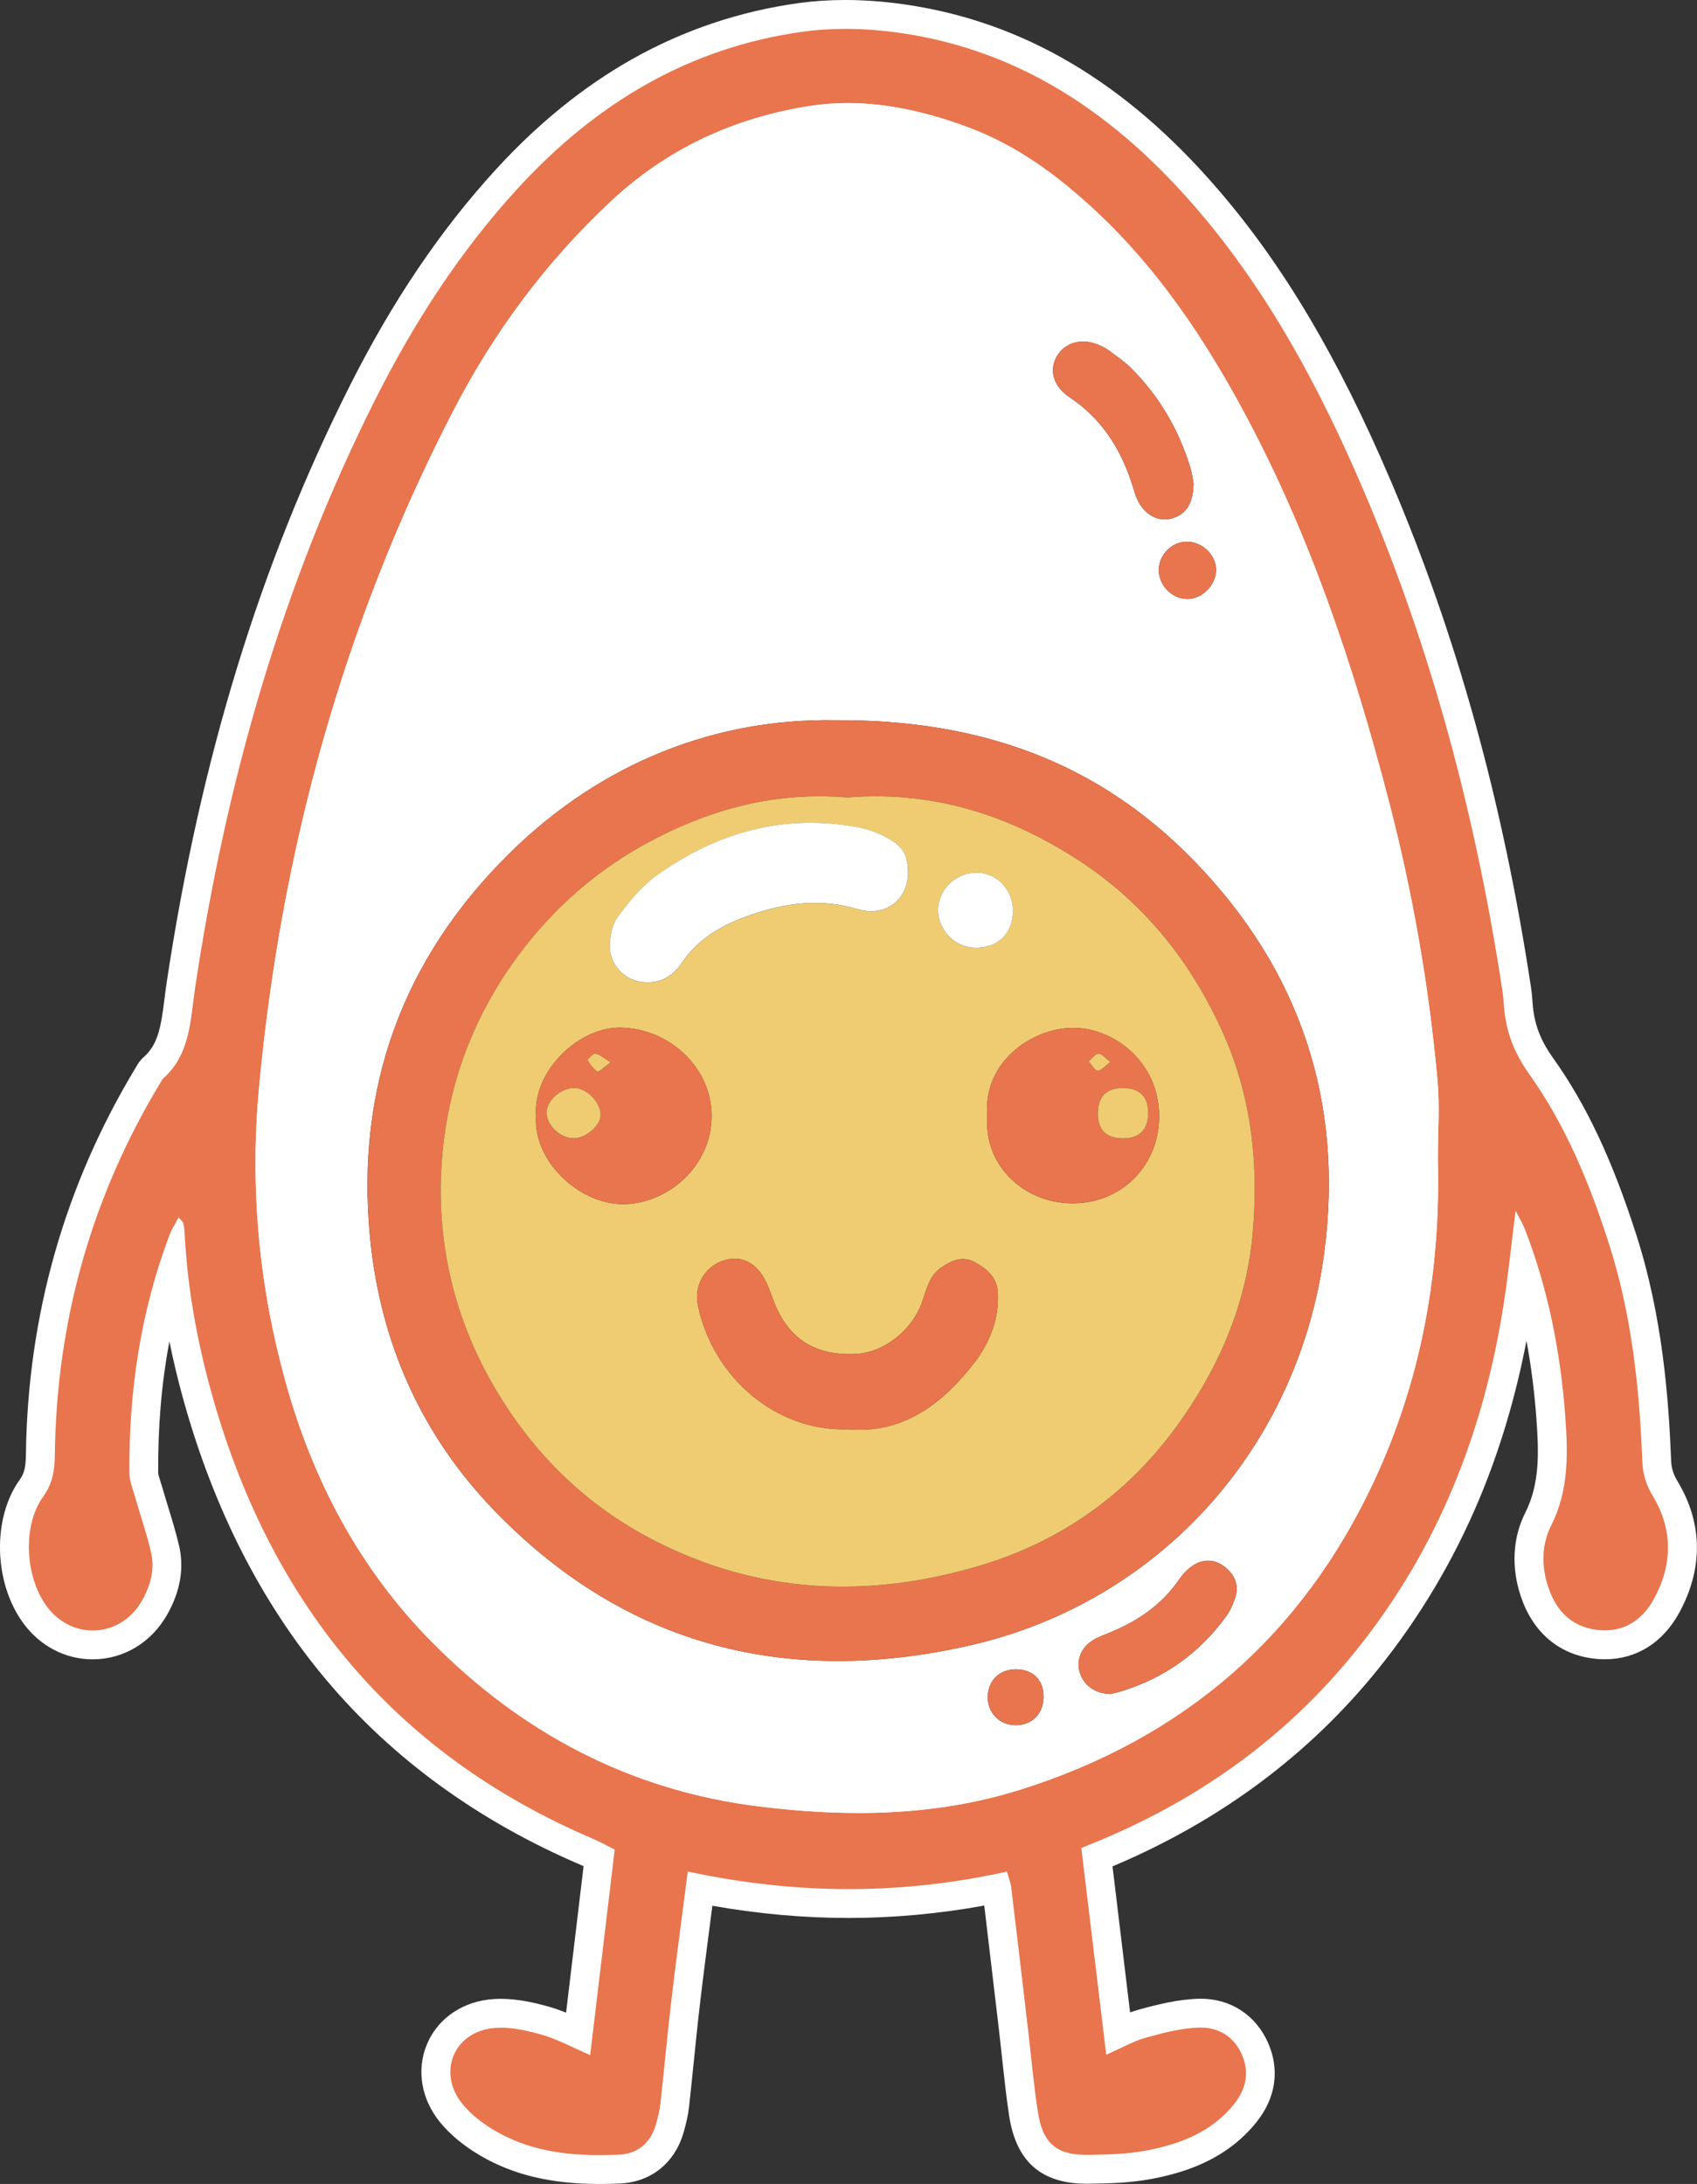 <svg id="Layer_1" data-name="Layer 1" viewBox="0 0 588.12 756.77">
  <rect x="0" y="0" width="588.12" height="756.77" fill="#333333" stroke="none"/>
  <g>
    <path d="M207.83,751.77c-15.84,0-28.17-2.91-38.83-9.15-5.17-3.03-9.54-6.64-12.64-10.45-5.24-6.44-6.69-14.49-3.9-21.54,2.74-6.91,9.15-11.68,17.16-12.76,1.28-.17,2.63-.26,4.02-.26,5.41,0,10.84,1.32,14.97,2.46,4.1,1.14,7.84,2.83,11.76,4.65l7.28-60.98c-1.43-.75-2.7-1.4-3.96-1.94-35.04-14.92-64.28-36.15-86.92-63.09-21.92-26.08-38.24-58.23-48.53-95.57-4.13-14.98-6.88-29.3-8.33-43.43-6.96,21.79-10.26,45.02-10.08,70.69,0,1.31,.54,2.97,1.11,4.73,.24,.75,.48,1.5,.69,2.24,.62,2.18,1.31,4.41,1.97,6.56,1.27,4.14,2.59,8.43,3.61,12.79,1.52,6.54,.3,13.37-3.63,20.3-4.59,8.1-12.6,12.93-21.44,12.93-7.91,0-15.25-3.88-20.15-10.65-8.82-12.21-9.32-32.2-1.1-43.65,2.51-3.5,3.04-6.93,3.1-11.67,.6-47.45,13.27-91.86,37.64-131.99,.23-.44,.65-1.22,1.47-1.94,6.69-5.91,7.69-13.93,8.85-23.22,.22-1.77,.45-3.6,.72-5.42,11.61-77.21,32.25-144.48,63.11-205.66,14.55-28.86,30.82-52.94,49.71-73.61,29.59-32.36,62.97-50.72,102.05-56.14,4.86-.67,10.02-1.02,15.33-1.02,6.38,0,13.04,.49,19.78,1.46,39.99,5.74,74.68,26.28,106.03,62.78,22.13,25.77,40.73,57.18,58.54,98.85,22.89,53.57,38.74,110.74,48.46,174.79,.24,1.6,.36,3.15,.48,4.65l.07,.89c.61,7.68,3.06,14.16,7.93,21.01,11.3,15.87,20.01,34.42,28.25,60.13,8.83,27.53,10.92,55.41,11.77,76.62,.14,3.59,1.03,6.5,2.98,9.73,7.74,12.87,7.89,26.88,.44,40.52-4.77,8.72-12.36,13.52-21.38,13.52-1.25,0-2.53-.09-3.82-.27-9.95-1.39-17.06-7.65-20.56-18.12-2.94-8.76-2.5-17.66,1.23-25.06,5.66-11.23,5.32-23.15,4.42-35.39-1.38-18.74-4.54-35.8-9.6-51.79-.53,4.3-1.09,8.49-1.72,12.63-7.39,48.32-24.53,88.62-52.39,123.23-23.31,28.96-53.44,51.39-89.54,66.68-1.27,.54-2.54,1.06-4.05,1.68l7.35,61.01c2.79-1.32,5.5-2.53,8.4-3.33,6.31-1.74,13.04-3.46,19.78-3.63,.2,0,.39,0,.58,0,8.27,0,15.23,4.59,18.63,12.27,3.38,7.63,2.27,15.32-3.22,22.22-9.83,12.39-23.99,16.26-33.78,18.09-7.16,1.34-14.69,1.44-20.74,1.53h-.66c-13.07,0-19.8-5.95-21.83-19.32-.99-6.55-1.71-13.2-2.41-19.62-.32-3-.65-5.99-1-8.99l-.8-6.86c-1.62-13.85-3.31-28.18-5.01-42.25,0-.08-.02-.17-.04-.26-17.08,3.46-34.34,5.22-51.39,5.22-16.86,0-34.14-1.72-51.44-5.11-.36,2.78-.72,5.55-1.08,8.31-1.37,10.49-2.66,20.4-3.85,30.52-.82,6.96-1.55,14.08-2.25,20.95-.52,5.09-1.04,10.18-1.6,15.27-.29,2.6-.92,5.06-1.6,7.55-2.41,8.85-8.83,14.15-17.64,14.53-2.4,.1-4.62,.16-6.78,.16ZM293.82,40.7c-4.31,0-8.6,.33-12.75,1-25.62,4.08-47.81,14.75-65.94,31.7-21.66,20.25-39.81,44.44-53.94,71.9-36.32,70.54-58.67,148.6-66.44,232.02-3.11,33.37-.12,66.9,8.89,99.66,9.69,35.24,26.37,65.01,49.58,88.48,31.31,31.66,68.47,50.35,110.42,55.53,12.16,1.5,23.25,2.23,33.9,2.23,19.79,0,37.55-2.54,54.28-7.77,55.43-17.33,95.81-52.56,120.02-104.73,15.27-32.91,22.49-69.63,21.46-109.13v-.13c0-2.88,.07-5.79,.13-8.6,.15-6.19,.29-12.04-.24-17.86-2.92-32.42-8.58-64.9-16.83-96.53-14.18-54.39-30.01-96.84-49.83-133.59-15.78-29.26-31.79-50.95-50.37-68.25-14.72-13.7-28.17-22.54-42.32-27.81-14.67-5.46-27.76-8.11-40.04-8.11Z" style="fill: #e8754d;"/>
    <path d="M292.88,10c6.4,0,12.82,.51,19.07,1.41,42.6,6.11,75.46,29.09,102.94,61.09,25.02,29.14,42.78,62.58,57.73,97.56,23.79,55.66,39.04,113.79,48.11,173.58,.26,1.72,.37,3.46,.5,5.19,.69,8.69,3.5,16.01,8.84,23.51,12.64,17.76,20.9,37.97,27.57,58.75,7.85,24.48,10.52,49.77,11.53,75.29,.18,4.47,1.33,8.18,3.69,12.11,6.97,11.59,6.77,23.77,.34,35.54-3.73,6.82-9.44,10.92-16.99,10.92-1.01,0-2.06-.07-3.13-.22-8.63-1.2-13.81-6.69-16.51-14.75-2.41-7.21-2.33-14.71,.95-21.22,6.19-12.27,5.9-24.94,4.94-38.01-1.65-22.38-5.95-44.14-14.09-65.08-.58-1.5-1.46-2.89-3.12-6.12-1.5,11.91-2.53,21.82-4.03,31.66-6.83,44.64-22.81,85.41-51.35,120.85-23.58,29.29-53.09,50.6-87.59,65.21-2.12,.9-4.26,1.76-7.53,3.1,2.83,23.5,5.68,47.11,8.63,71.63,5.46-2.4,9.51-4.75,13.87-5.96,6.07-1.68,12.35-3.3,18.58-3.45,.15,0,.31,0,.46,0,6.14,0,11.35,3.18,14.06,9.29,2.74,6.2,1.51,11.96-2.56,17.09-7.85,9.89-18.95,14.07-30.78,16.28-6.5,1.21-13.25,1.35-19.89,1.45-.2,0-.4,0-.59,0-10.56,0-15.22-4.15-16.88-15.07-1.43-9.43-2.27-18.96-3.38-28.44-1.92-16.38-3.83-32.76-5.82-49.14-.2-1.67-.86-3.28-1.47-5.52-18.47,4.09-36.72,6.08-54.92,6.08s-37.07-2.07-55.71-6.1c-1.92,15.03-3.9,29.61-5.63,44.23-1.43,12.07-2.52,24.18-3.85,36.26-.25,2.29-.84,4.56-1.45,6.79-1.8,6.63-6.21,10.55-13.03,10.85-2.19,.1-4.38,.15-6.56,.15-12.65,0-25.01-1.85-36.3-8.46-4.17-2.44-8.26-5.57-11.28-9.29-8.55-10.5-3.34-24.39,10.05-26.19,1.1-.15,2.22-.21,3.35-.21,4.53,0,9.26,1.07,13.63,2.28,5.74,1.59,11.09,4.56,17.25,7.2,2.87-24.01,5.66-47.44,8.5-71.2-2.82-1.42-5.04-2.69-7.37-3.68-69.98-29.8-112.64-82.95-132.59-155.39-4.93-17.89-8.17-36.13-9.1-54.71-.06-1.15-.21-2.31-.49-3.42-.12-.46-.68-.82-1.61-1.86-1.17,2.25-2.36,4.07-3.11,6.05-10.08,26.6-14.12,54.25-13.92,82.57,.02,2.78,1.21,5.57,1.99,8.31,1.82,6.38,4.01,12.66,5.51,19.11,1.37,5.87-.17,11.52-3.11,16.7-3.9,6.89-10.47,10.4-17.09,10.4-5.94,0-11.94-2.83-16.09-8.58-7.34-10.16-8.35-27.69-1.09-37.81,3.37-4.7,3.97-9.27,4.04-14.52,.59-46.51,12.78-89.73,36.95-129.52,.15-.25,.26-.54,.47-.73,9.6-8.48,9.51-20.3,11.21-31.65,10.7-71.16,30.12-139.7,62.63-204.16,13.22-26.21,29-50.68,48.94-72.49,26.95-29.48,59.25-49.04,99.05-54.56,4.8-.66,9.71-.97,14.64-.97m4.67,618.22c18.79,0,37.45-2.27,55.77-8,56.65-17.71,98.01-53.4,123.06-107.4,16.37-35.28,22.94-72.65,21.92-111.37,0-8.97,.68-18.01-.12-26.91-2.96-32.9-8.63-65.37-16.97-97.34-12.15-46.61-27.3-92.1-50.27-134.7-13.83-25.65-29.91-49.56-51.37-69.54-13.02-12.12-27.04-22.52-43.98-28.83-13.65-5.08-27.61-8.43-41.78-8.43-4.49,0-9,.34-13.53,1.06-25.89,4.13-48.98,14.67-68.57,32.98-22.74,21.25-40.81,45.75-54.97,73.26-37.84,73.49-59.32,151.68-66.97,233.84-3.2,34.4-.1,68.19,9.04,101.45,9.46,34.42,25.69,65.23,50.85,90.67,31.27,31.62,68.87,51.48,113.36,56.98,11.52,1.42,23.05,2.27,34.52,2.27M292.88,0c-5.54,0-10.92,.36-16.02,1.06-20.53,2.84-40.01,9.4-57.88,19.49-16.76,9.46-32.63,22.32-47.17,38.23-19.21,21.01-35.73,45.46-50.49,74.73-31.1,61.66-51.9,129.43-63.59,207.17-.28,1.88-.52,3.75-.74,5.55-1.2,9.57-2.18,15.66-7.21,20.1-1.42,1.26-2.18,2.6-2.51,3.22-24.79,40.88-37.67,86.09-38.29,134.4-.06,4.53-.56,6.59-2.16,8.82-9.52,13.27-9.02,35.47,1.11,49.49,5.84,8.09,14.66,12.73,24.2,12.73,10.66,0,20.3-5.78,25.79-15.47,4.57-8.06,5.96-16.1,4.14-23.9-1.06-4.53-2.4-8.9-3.69-13.12-.69-2.23-1.33-4.34-1.94-6.47-.24-.85-.5-1.64-.74-2.4-.34-1.07-.86-2.68-.87-3.24-.11-16.09,1.17-31.19,3.89-45.57,1.31,6.51,2.88,13.07,4.7,19.67,10.48,38.03,27.14,70.82,49.52,97.46,23.15,27.55,53.03,49.24,88.79,64.47,.18,.07,.35,.15,.53,.24l-5.53,46.29-.54,4.48c-2.02-.82-4.09-1.56-6.26-2.16-4.43-1.23-10.3-2.64-16.31-2.64-1.61,0-3.18,.1-4.68,.3-9.82,1.32-17.73,7.25-21.14,15.87-3.47,8.76-1.72,18.68,4.67,26.54,3.52,4.33,8.23,8.23,13.99,11.61,11.45,6.71,24.6,9.84,41.36,9.84,2.23,0,4.52-.05,7-.16,10.96-.47,19.28-7.28,22.25-18.22,.73-2.69,1.41-5.35,1.74-8.31,.56-5.11,1.09-10.28,1.6-15.29,.7-6.87,1.42-13.97,2.24-20.9,1.19-10.11,2.49-20.02,3.85-30.52,.13-1,.26-2.01,.39-3.01,15.86,2.81,31.68,4.23,47.16,4.23s31.4-1.44,47.07-4.3c1.5,12.49,2.98,25.12,4.42,37.38l.78,6.66c.35,2.96,.68,6,.99,8.94,.7,6.48,1.42,13.18,2.43,19.84,2.41,15.86,11.16,23.57,26.77,23.57,.24,0,.49,0,.73,0,6.24-.09,14-.2,21.58-1.61,10.58-1.98,25.9-6.19,36.77-19.9,6.61-8.33,7.99-18.05,3.87-27.35-4.22-9.54-12.9-15.24-23.2-15.24-.24,0-.47,0-.71,0-7.31,.19-14.38,1.99-20.99,3.81-1,.28-1.96,.59-2.9,.93l-3.98-33.06-2.11-17.55c.2-.08,.39-.16,.59-.25,36.86-15.61,67.64-38.54,91.48-68.14,14.45-17.94,26.31-37.93,35.25-59.4,7.02-16.85,12.43-35.07,16.14-54.31,1.61,8.58,2.75,17.51,3.44,26.87,.88,11.96,1.2,22.67-3.89,32.77-4.34,8.6-4.87,18.86-1.51,28.9,4.09,12.2,12.83,19.83,24.61,21.48,1.52,.21,3.04,.32,4.52,.32,10.93,0,20.09-5.73,25.77-16.12,8.35-15.29,8.17-31.02-.54-45.49-1.52-2.53-2.16-4.59-2.27-7.35-.85-21.53-2.99-49.84-12-77.94-8.41-26.22-17.33-45.19-28.94-61.5-4.38-6.15-6.48-11.69-7.02-18.51l-.07-.87c-.12-1.52-.25-3.23-.52-5.02-9.78-64.47-25.74-122.05-48.8-176-18.02-42.16-36.87-73.98-59.34-100.14C390.3,28.52,354.61,7.43,313.37,1.51c-6.97-1-13.87-1.51-20.49-1.51h0Zm4.67,618.22c-10.45,0-21.34-.72-33.29-2.2-40.81-5.04-76.98-23.24-107.48-54.09-22.61-22.86-38.86-51.89-48.32-86.29-8.84-32.17-11.78-65.1-8.73-97.87,7.71-82.77,29.88-160.22,65.9-230.19,14.07-27.33,31.38-50.4,52.91-70.53,17.63-16.48,38.34-26.43,63.31-30.41,3.89-.62,7.91-.93,11.96-.93,11.67,0,24.2,2.55,38.29,7.8,13.7,5.1,26.24,13.36,40.66,26.78,18.18,16.92,33.87,38.2,49.38,66.97,19.62,36.39,35.32,78.49,49.39,132.48,8.18,31.37,13.79,63.57,16.69,95.72,.5,5.53,.36,11.25,.22,17.29-.07,2.84-.14,5.78-.14,8.72v.26c1.02,38.72-6.04,74.69-20.99,106.9-23.59,50.84-62.95,85.17-116.98,102.06-16.24,5.08-33.51,7.54-52.79,7.54h0Z" style="fill: #fff;"/>
  </g>
  <path d="M498.3,401.46c1.02,38.72-5.55,76.09-21.92,111.37-25.06,54-66.41,89.69-123.06,107.4-29.51,9.22-59.88,9.49-90.29,5.73-44.49-5.5-82.09-25.36-113.36-56.98-25.16-25.45-41.39-56.26-50.85-90.67-9.14-33.26-12.25-67.05-9.04-101.45,7.65-82.16,29.13-160.35,66.97-233.84,14.16-27.51,32.24-52.01,54.97-73.26,19.59-18.31,42.68-28.86,68.57-32.98,18.84-3,37.34,.68,55.32,7.37,16.95,6.31,30.96,16.71,43.98,28.83,21.46,19.98,37.54,43.89,51.37,69.54,22.97,42.6,38.12,88.09,50.27,134.7,8.33,31.97,14.01,64.45,16.97,97.34,.8,8.9,.12,17.94,.12,26.91Zm-208.99-151.89c-40.78-.68-80.39,14.28-112.63,46.02-36.97,36.41-53.47,81.11-48.45,133.13,3.54,36.73,17.91,68.88,43.63,95.28,45.66,46.86,101.62,60.43,164.15,46.19,66.23-15.08,114.13-69.01,122.94-136.29,6.86-52.43-8.55-98.05-45.36-135.83-32.61-33.46-73.08-48.82-124.28-48.5Zm124.32-82.11c-.19-.95-.46-3.26-1.12-5.45-4.02-13.23-10.85-24.83-20.67-34.59-2.23-2.22-4.92-3.99-7.45-5.9-.91-.69-1.95-1.24-2.99-1.73-6.11-2.87-12.28-1.33-15.17,3.73-2.71,4.75-1.28,10.31,4.47,14.15,11.41,7.61,18.04,18.4,21.97,31.18,.42,1.38,.8,2.79,1.4,4.09,2.43,5.28,7.03,7.92,11.66,6.81,5.06-1.22,7.86-5.1,7.9-12.28Zm-28.81,419.54c.73-.18,2.14-.44,3.51-.86,15.17-4.59,27.4-13.33,36.68-26.16,1.33-1.84,2.3-4.03,3.03-6.19,1.46-4.35-.03-8.01-3.49-10.76-3.55-2.82-7.54-2.96-11.27-.45-1.86,1.25-3.49,3.05-4.77,4.91-5.96,8.65-14.19,14.22-23.73,18.15-2.13,.88-4.36,1.65-6.27,2.89-4.07,2.64-5.61,7.09-4.23,11.26,1.4,4.25,5.3,7.1,10.55,7.22Zm26.13-399.3c-5.3,.22-9.67,5.07-9.34,10.37,.33,5.37,5.08,9.73,10.35,9.48,5.12-.24,9.74-5.33,9.49-10.47-.25-5.16-5.21-9.6-10.5-9.38Zm-58.42,390.74c-5.86-.21-10.04,3.63-10.21,9.39-.17,5.61,4.08,10,9.69,9.99,5.4,0,9.31-3.7,9.62-9.08,.36-6.1-3.17-10.08-9.1-10.29Z" style="fill: #fff;"/>
  <path d="M289.32,249.57c51.19-.32,91.66,15.04,124.28,48.5,36.81,37.77,52.22,83.4,45.36,135.83-8.81,67.28-56.7,121.21-122.94,136.29-62.53,14.24-118.49,.67-164.15-46.19-25.72-26.4-40.08-58.55-43.63-95.28-5.02-52.02,11.48-96.72,48.45-133.13,32.23-31.74,71.85-46.7,112.63-46.02Zm4.36,26.77c-18.27-1.57-36.06,1.33-53.26,8.2-22.74,9.08-41.9,22.88-57.29,42.04-18.12,22.57-28.25,48.39-30.08,77.02-1.8,28,4.69,54.43,19.26,78.7,13.28,22.11,31.2,39.47,54.01,51.28,36.47,18.87,74.72,20.51,113.54,8.86,27.63-8.29,50.42-24.35,67.55-47.67,14.61-19.89,24.4-42.18,26.69-66.83,2.24-24.1-.24-47.88-10.41-70.4-10.86-24.04-26.76-44.09-48.66-58.63-24.41-16.2-51.34-25.03-81.34-22.57Z" style="fill: #e8754d;"/>
  <path d="M413.64,167.45c-.04,7.19-2.84,11.06-7.9,12.28-4.63,1.11-9.22-1.53-11.66-6.81-.6-1.3-.97-2.71-1.4-4.09-3.93-12.79-10.55-23.58-21.97-31.18-5.76-3.84-7.19-9.4-4.47-14.15,2.89-5.06,9.06-6.59,15.17-3.73,1.04,.49,2.08,1.04,2.99,1.73,2.53,1.91,5.22,3.68,7.45,5.9,9.81,9.76,16.64,21.36,20.67,34.59,.67,2.19,.93,4.49,1.12,5.45Z" style="fill: #e8754d;"/>
  <path d="M384.82,587c-5.25-.12-9.14-2.97-10.55-7.22-1.38-4.17,.16-8.62,4.23-11.26,1.91-1.24,4.14-2.01,6.27-2.89,9.53-3.93,17.77-9.5,23.73-18.15,1.28-1.86,2.91-3.66,4.77-4.91,3.73-2.51,7.72-2.37,11.27,.45,3.46,2.74,4.95,6.41,3.49,10.76-.73,2.16-1.7,4.35-3.03,6.19-9.27,12.82-21.51,21.57-36.68,26.16-1.37,.41-2.79,.68-3.51,.86Z" style="fill: #e8754d;"/>
  <path d="M410.95,187.7c5.29-.22,10.26,4.22,10.5,9.38,.24,5.14-4.37,10.23-9.49,10.47-5.27,.24-10.02-4.11-10.35-9.48-.33-5.3,4.04-10.15,9.34-10.37Z" style="fill: #e8754d;"/>
  <path d="M352.53,578.44c5.93,.21,9.46,4.19,9.1,10.29-.32,5.38-4.23,9.07-9.62,9.08-5.6,0-9.86-4.38-9.69-9.99,.18-5.75,4.35-9.59,10.21-9.39Z" style="fill: #e8754d;"/>
  <path d="M293.68,276.34c30.01-2.46,56.94,6.37,81.34,22.57,21.9,14.54,37.8,34.59,48.66,58.63,10.17,22.51,12.65,46.3,10.41,70.4-2.29,24.65-12.08,46.94-26.69,66.83-17.13,23.32-39.92,39.38-67.55,47.67-38.82,11.65-77.08,10.01-113.54-8.86-22.81-11.8-40.73-29.16-54.01-51.28-14.57-24.27-21.05-50.7-19.26-78.7,1.84-28.62,11.96-54.45,30.08-77.02,15.39-19.16,34.55-32.96,57.29-42.04,17.2-6.87,34.99-9.77,53.26-8.2Zm.59,218.94c18.55,1.57,32.23-8.68,43.26-22.88,5.26-6.77,8.67-14.96,8.3-24.17-.22-5.44-3.45-8.25-7.63-10.65-4.49-2.58-8.3-.92-12.06,1.69-4.17,2.9-5.02,7.54-6.56,11.88-3.58,10.07-13.44,17.65-23.28,18.05-13.1,.54-22.03-4.67-27.17-15.97-1.31-2.89-2.19-5.97-3.54-8.84-3.18-6.73-8.57-9.51-14.52-7.7-6.68,2.03-10.64,8.62-9.2,15.62,5.02,24.44,26.68,43.95,52.4,42.96Zm20.4-192.68c.06-5.54-1.35-8.85-6.1-11.62-3.19-1.87-6.78-3.4-10.39-4.11-25.92-5.13-49.36,1.34-70.48,16.44-5.27,3.77-9.66,9.08-13.53,14.36-2.03,2.77-2.87,7.01-2.81,10.56,.09,5.79,4.61,10.73,9.85,11.85,6.4,1.37,11.59-1.18,15.05-6.35,5.82-8.68,14.26-13.3,23.7-16.6,12.25-4.28,24.51-5.9,37.38-2.05,9.45,2.82,17.24-3.28,17.34-12.46Zm-128.87,83.98c-1.18,15.58,14.75,30.63,30.01,30.68,15.2,.05,30.95-12.92,30.81-30.8-.13-16.54-14.6-30.1-31.6-30.36-14.46-.22-30.36,15.01-29.22,30.48Zm156.35,.23c-1.23,17.06,12.76,30.25,29.78,30.16,16.97-.09,29.86-13.19,29.78-30.42-.08-18.17-15.3-30.51-30.08-30.38-13.28,.12-31.06,11.14-29.48,30.65Zm-4.39-58.4c7.96,.2,13.13-4.71,13.27-12.6,.13-7.08-5.15-13.01-11.9-13.38-7.3-.4-13.65,5.2-14.02,12.35-.37,7.08,5.54,13.45,12.64,13.63Z" style="fill: #efcc71;"/>
  <path d="M294.27,495.28c-25.72,.99-47.38-18.53-52.4-42.96-1.44-7,2.52-13.59,9.2-15.62,5.95-1.81,11.34,.97,14.52,7.7,1.35,2.86,2.23,5.95,3.54,8.84,5.14,11.3,14.07,16.51,27.17,15.97,9.84-.41,19.7-7.98,23.28-18.05,1.54-4.34,2.39-8.99,6.56-11.88,3.76-2.61,7.57-4.27,12.06-1.69,4.18,2.4,7.41,5.21,7.63,10.65,.37,9.21-3.04,17.4-8.3,24.17-11.03,14.2-24.71,24.45-43.26,22.88Z" style="fill: #e8754d;"/>
  <path d="M314.67,302.59c-.09,9.19-7.89,15.29-17.34,12.46-12.87-3.84-25.13-2.23-37.38,2.05-9.44,3.3-17.88,7.93-23.7,16.6-3.46,5.17-8.64,7.72-15.05,6.35-5.25-1.12-9.76-6.06-9.85-11.85-.05-3.55,.78-7.8,2.81-10.56,3.87-5.28,8.26-10.59,13.53-14.36,21.12-15.09,44.56-21.56,70.48-16.44,3.61,.71,7.2,2.25,10.39,4.11,4.75,2.78,6.15,6.08,6.1,11.62Z" style="fill: #fff;"/>
  <path d="M185.8,386.57c-1.15-15.47,14.76-30.7,29.22-30.48,17,.26,31.47,13.82,31.6,30.36,.14,17.88-15.6,30.85-30.81,30.8-15.26-.05-31.19-15.1-30.01-30.68Zm13.43-9.54c-4.42-.18-9.36,3.87-9.8,8.02-.45,4.37,4.46,9.34,9.3,9.39,3.94,.04,8.96-3.98,9.36-7.48,.5-4.36-4.31-9.74-8.87-9.92Zm12.41-8.93c-2.45-1.47-3.79-2.72-5.28-2.97-.8-.13-2.8,2.03-2.69,2.22,.89,1.5,1.97,3.1,3.42,3.93,.52,.29,2.21-1.48,4.56-3.17Z" style="fill: #e8754d;"/>
  <path d="M342.15,386.8c-1.58-19.5,16.2-30.53,29.48-30.65,14.78-.13,29.99,12.22,30.08,30.38,.08,17.23-12.8,30.34-29.78,30.42-17.01,.09-31.01-13.1-29.78-30.16Zm55.74-.69c.17-5.98-2.85-9.11-8.77-9.09-5.55,.01-8.49,2.84-8.65,8.34-.18,6.01,2.81,9.11,8.75,9.09,5.56-.02,8.51-2.85,8.66-8.34Zm-13.05-18.06c-1.83-1.38-3.01-2.97-4.09-2.91-1.18,.07-2.27,1.67-3.4,2.6,1,1.16,1.88,3.09,3.03,3.27,1.07,.17,2.43-1.53,4.47-2.96Z" style="fill: #e8754d;"/>
  <path d="M337.76,328.4c-7.11-.18-13.01-6.54-12.64-13.63,.37-7.15,6.72-12.75,14.02-12.35,6.75,.37,12.02,6.3,11.9,13.38-.14,7.89-5.31,12.8-13.27,12.6Z" style="fill: #fff;"/>
  <path d="M199.23,377.03c4.56,.18,9.36,5.56,8.87,9.92-.4,3.51-5.42,7.52-9.36,7.48-4.83-.05-9.75-5.01-9.3-9.39,.43-4.15,5.37-8.2,9.8-8.02Z" style="fill: #efcc71;"/>
  <path d="M211.63,368.1c-2.35,1.69-4.05,3.47-4.56,3.17-1.45-.82-2.52-2.43-3.42-3.93-.11-.19,1.9-2.35,2.69-2.22,1.5,.25,2.83,1.5,5.28,2.97Z" style="fill: #efcc71;"/>
  <path d="M397.89,386.11c-.15,5.48-3.1,8.32-8.66,8.34-5.95,.02-8.93-3.08-8.75-9.09,.16-5.5,3.09-8.33,8.65-8.34,5.92-.01,8.94,3.11,8.77,9.09Z" style="fill: #efcc71;"/>
  <path d="M384.84,368.04c-2.03,1.44-3.4,3.13-4.47,2.96-1.15-.18-2.03-2.11-3.03-3.27,1.13-.93,2.23-2.54,3.4-2.6,1.09-.06,2.27,1.53,4.09,2.91Z" style="fill: #efcc71;"/>
</svg>